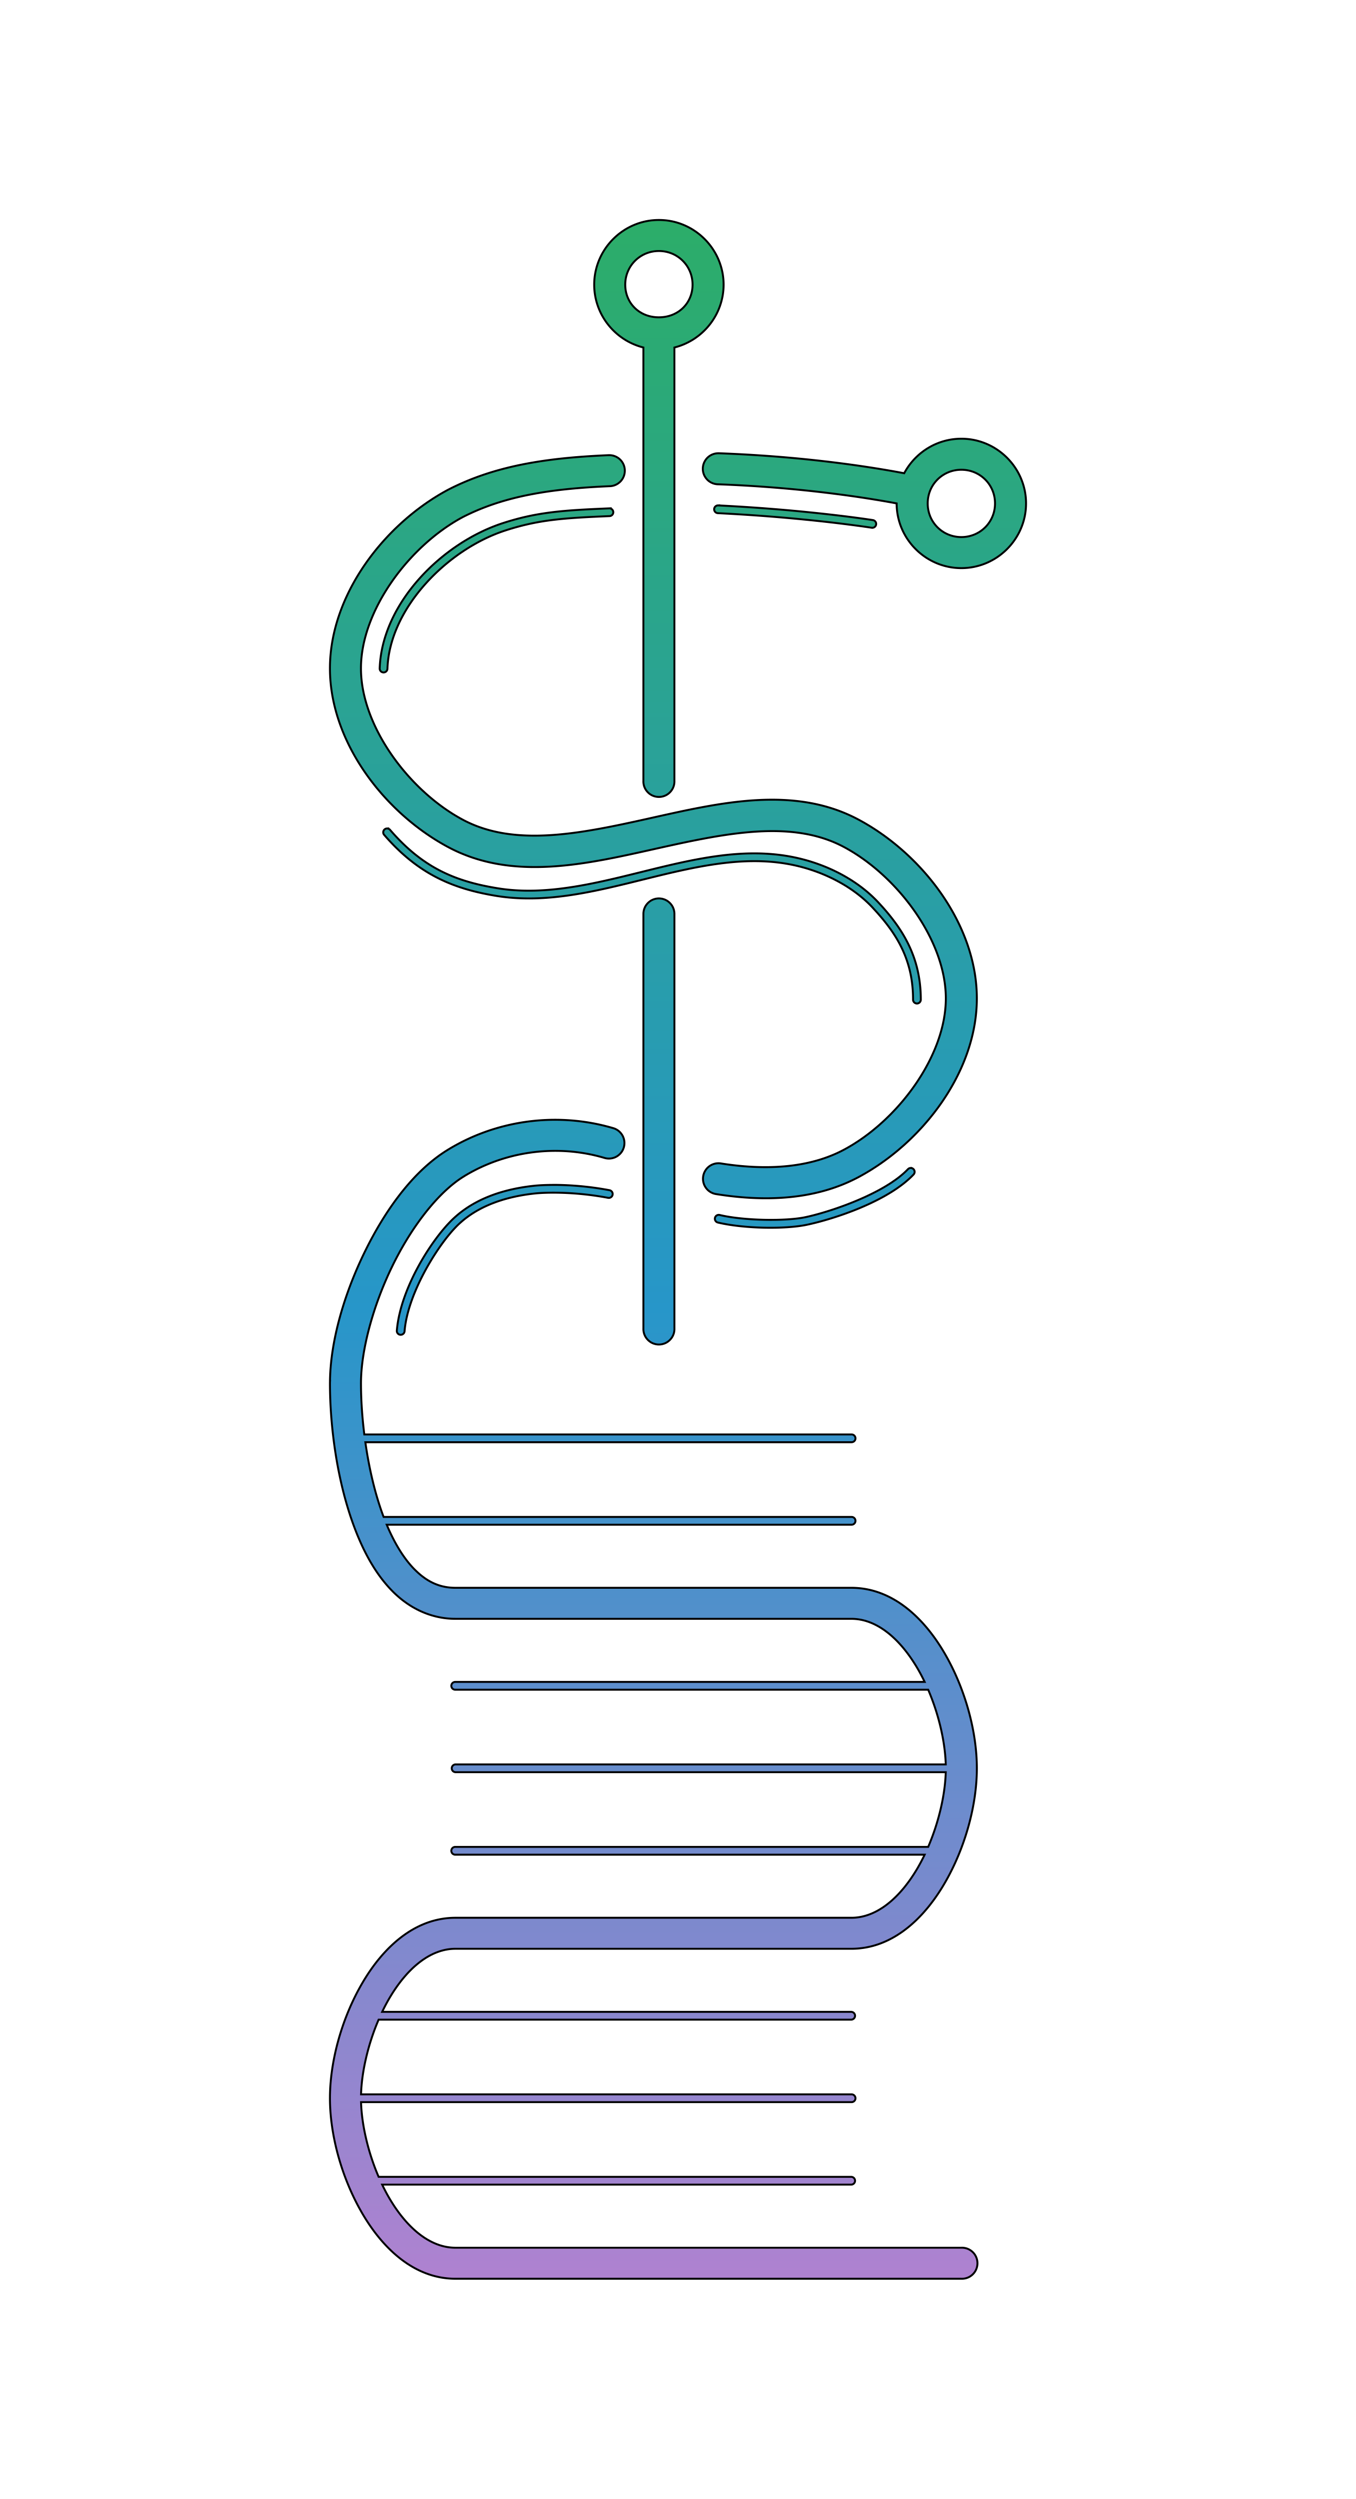 <?xml version="1.0" encoding="UTF-8" standalone="no"?>
<!-- Created with Inkscape (http://www.inkscape.org/) -->

<svg
   xmlns:dc="http://purl.org/dc/elements/1.1/"
   xmlns:cc="http://creativecommons.org/ns#"
   xmlns:rdf="http://www.w3.org/1999/02/22-rdf-syntax-ns#"
   xmlns:svg="http://www.w3.org/2000/svg"
   xmlns="http://www.w3.org/2000/svg"
   xmlns:xlink="http://www.w3.org/1999/xlink"
   xmlns:sodipodi="http://sodipodi.sourceforge.net/DTD/sodipodi-0.dtd"
   xmlns:inkscape="http://www.inkscape.org/namespaces/inkscape"
   width="123.293mm"
   height="227.181mm"
   viewBox="0 0 123.293 227.181"
   version="1.1"
   id="svg846"
   inkscape:version="0.92.2 5c3e80d, 2017-08-06"
   sodipodi:docname="simple_single.svg"
   inkscape:export-filename="/home/danila/Documents/Identity/hipsters.png"
   inkscape:export-xdpi="96"
   inkscape:export-ydpi="96">
  <defs
     id="defs840">
    <linearGradient
       inkscape:collect="always"
       id="linearGradient1065">
      <stop
         style="stop-color:#af82d0;stop-opacity:1"
         offset="0"
         id="stop1061" />
      <stop
         id="stop1069"
         offset="0.471"
         style="stop-color:#2796c9;stop-opacity:1" />
      <stop
         style="stop-color:#2cad69;stop-opacity:1"
         offset="1"
         id="stop1063" />
    </linearGradient>
    <inkscape:path-effect
       simplifyJustCoalesce="false"
       simplifyindividualpaths="false"
       simplify_just_coalesce="false"
       simplify_individual_paths="false"
       helper_size="0"
       smooth_angles="360"
       threshold="0.007"
       steps="1"
       is_visible="true"
       id="path-effect4542"
       effect="simplify" />
    <inkscape:path-effect
       simplifyJustCoalesce="false"
       simplifyindividualpaths="false"
       simplify_just_coalesce="false"
       simplify_individual_paths="false"
       helper_size="0"
       smooth_angles="360"
       threshold="0.007"
       steps="1"
       is_visible="true"
       id="path-effect4538"
       effect="simplify" />
    <inkscape:path-effect
       is_visible="true"
       id="path-effect4534"
       effect="spiro" />
    <inkscape:perspective
       id="perspective10"
       inkscape:persp3d-origin="396.85038 : 374.17322 : 1"
       inkscape:vp_z="793.70075 : 561.25983 : 1"
       inkscape:vp_y="0 : 1066.6667 : 0"
       inkscape:vp_x="0 : 561.25983 : 1"
       sodipodi:type="inkscape:persp3d" />
    <inkscape:perspective
       sodipodi:type="inkscape:persp3d"
       inkscape:vp_x="0 : 561.25983 : 1"
       inkscape:vp_y="0 : 1066.6667 : 0"
       inkscape:vp_z="793.70075 : 561.25983 : 1"
       inkscape:persp3d-origin="396.85038 : 374.17322 : 1"
       id="perspective2390" />
    <linearGradient
       inkscape:collect="always"
       xlink:href="#linearGradient1065"
       id="linearGradient1067"
       x1="59.558"
       y1="197.718"
       x2="59.559"
       y2="10.539"
       gradientUnits="userSpaceOnUse"
       gradientTransform="translate(0.352,9.461)" />
  </defs>
  <sodipodi:namedview
     id="base"
     pagecolor="#ffffff"
     bordercolor="#666666"
     borderopacity="1.0"
     inkscape:pageopacity="1"
     inkscape:pageshadow="2"
     inkscape:zoom="0.175"
     inkscape:cx="378.1168"
     inkscape:cy="363.56907"
     inkscape:document-units="mm"
     inkscape:current-layer="svg846"
     showgrid="false"
     inkscape:snap-nodes="true"
     inkscape:snap-page="true"
     inkscape:snap-bbox="true"
     inkscape:object-nodes="true"
     showguides="false"
     inkscape:guide-bbox="true"
     inkscape:window-width="1920"
     inkscape:window-height="1024"
     inkscape:window-x="0"
     inkscape:window-y="30"
     inkscape:window-maximized="1"
     inkscape:object-paths="true"
     inkscape:snap-intersection-paths="true"
     inkscape:snap-smooth-nodes="true"
     inkscape:snap-midpoints="true"
     inkscape:snap-global="true"
     fit-margin-top="20"
     fit-margin-bottom="20"
     fit-margin-left="30"
     fit-margin-right="30"
     inkscape:snap-to-guides="true"
     units="in">
    <sodipodi:guide
       position="50.363,181.411"
       orientation="0,1"
       id="guide1425"
       inkscape:locked="false"
       inkscape:label=""
       inkscape:color="rgb(0,0,255)" />
    <sodipodi:guide
       position="69.606,151.411"
       orientation="0,1"
       id="guide1427"
       inkscape:locked="false"
       inkscape:label=""
       inkscape:color="rgb(0,0,255)" />
    <sodipodi:guide
       position="63.191,121.411"
       orientation="0,1"
       id="guide1429"
       inkscape:locked="false"
       inkscape:label=""
       inkscape:color="rgb(0,0,255)" />
    <sodipodi:guide
       position="54.639,81.411"
       orientation="0,1"
       id="guide1431"
       inkscape:locked="false"
       inkscape:label=""
       inkscape:color="rgb(0,0,255)" />
    <sodipodi:guide
       position="76.555,51.411"
       orientation="0,1"
       id="guide1433"
       inkscape:locked="false"
       inkscape:label=""
       inkscape:color="rgb(0,0,255)" />
    <sodipodi:guide
       position="66.399,21.411"
       orientation="0,1"
       id="guide1435"
       inkscape:locked="false"
       inkscape:label=""
       inkscape:color="rgb(0,0,255)" />
    <sodipodi:guide
       position="31.41,94.956"
       orientation="1,0"
       id="guide1437"
       inkscape:locked="false"
       inkscape:label=""
       inkscape:color="rgb(0,0,255)" />
    <sodipodi:guide
       position="87.41,93.352"
       orientation="1,0"
       id="guide1439"
       inkscape:locked="false"
       inkscape:label=""
       inkscape:color="rgb(0,0,255)" />
    <sodipodi:guide
       position="41.41,64.487"
       orientation="1,0"
       id="guide1441"
       inkscape:locked="false"
       inkscape:label=""
       inkscape:color="rgb(0,0,255)" />
    <sodipodi:guide
       position="77.41,61.814"
       orientation="1,0"
       id="guide1443"
       inkscape:locked="false"
       inkscape:label=""
       inkscape:color="rgb(0,0,255)" />
    <sodipodi:guide
       position="59.91,217.9"
       orientation="1,0"
       id="guide1445"
       inkscape:locked="false"
       inkscape:label=""
       inkscape:color="rgb(0,0,255)" />
    <sodipodi:guide
       position="143.372,166.411"
       orientation="0,1"
       id="guide1447"
       inkscape:locked="false"
       inkscape:label=""
       inkscape:color="rgb(0,0,255)" />
    <sodipodi:guide
       position="203.775,136.411"
       orientation="0,1"
       id="guide1449"
       inkscape:locked="false"
       inkscape:label=""
       inkscape:color="rgb(0,0,255)" />
    <sodipodi:guide
       position="195.223,101.411"
       orientation="0,1"
       id="guide1451"
       inkscape:locked="false"
       inkscape:label=""
       inkscape:color="rgb(0,0,255)" />
    <sodipodi:guide
       position="190.946,66.411"
       orientation="0,1"
       id="guide1453"
       inkscape:locked="false"
       inkscape:label=""
       inkscape:color="rgb(0,0,255)" />
    <sodipodi:guide
       position="214.466,36.411"
       orientation="0,1"
       id="guide1455"
       inkscape:locked="false"
       inkscape:label=""
       inkscape:color="rgb(0,0,255)" />
    <sodipodi:guide
       position="54.366,73.911"
       orientation="0,1"
       id="guide1467"
       inkscape:locked="false"
       inkscape:label=""
       inkscape:color="rgb(0,0,255)" />
    <sodipodi:guide
       position="59.91,58.911"
       orientation="0,1"
       id="guide1469"
       inkscape:locked="false"
       inkscape:label=""
       inkscape:color="rgb(0,0,255)" />
    <sodipodi:guide
       position="67.595,88.911"
       orientation="0,1"
       id="guide1471"
       inkscape:locked="false"
       inkscape:label=""
       inkscape:color="rgb(0,0,255)" />
    <sodipodi:guide
       position="72.131,96.411"
       orientation="0,1"
       id="guide1492"
       inkscape:locked="false"
       inkscape:label=""
       inkscape:color="rgb(0,0,255)" />
    <sodipodi:guide
       position="64.661,43.911"
       orientation="0,1"
       id="guide1508"
       inkscape:locked="false"
       inkscape:label=""
       inkscape:color="rgb(0,0,255)" />
    <sodipodi:guide
       position="83.504,28.911"
       orientation="0,1"
       id="guide1510"
       inkscape:locked="false"
       inkscape:label=""
       inkscape:color="rgb(0,0,255)" />
    <sodipodi:guide
       position="77.41,106.411"
       orientation="0,1"
       id="guide1518"
       inkscape:locked="false"
       inkscape:label=""
       inkscape:color="rgb(0,0,255)" />
    <sodipodi:guide
       position="55.352,179.123"
       orientation="1,0"
       id="guide1567"
       inkscape:locked="false"
       inkscape:label=""
       inkscape:color="rgb(0,0,255)" />
    <sodipodi:guide
       position="65.352,184.559"
       orientation="1,0"
       id="guide1569"
       inkscape:locked="false"
       inkscape:label=""
       inkscape:color="rgb(0,0,255)" />
    <sodipodi:guide
       position="82.938,129.444"
       orientation="1,0"
       id="guide1577"
       inkscape:locked="false" />
  </sodipodi:namedview>
  <g
     inkscape:groupmode="layer"
     id="layer2"
     inkscape:label="Layer 2"
     transform="translate(0.352,9.461)"
     style="display:inline"
     sodipodi:insensitive="true">
    <path
       transform="translate(-0.352,-9.461)"
       style="color:#000000;font-style:normal;font-variant:normal;font-weight:normal;font-stretch:normal;font-size:medium;line-height:normal;font-family:sans-serif;font-variant-ligatures:normal;font-variant-position:normal;font-variant-caps:normal;font-variant-numeric:normal;font-variant-alternates:normal;font-feature-settings:normal;text-indent:0;text-align:start;text-decoration:none;text-decoration-line:none;text-decoration-style:solid;text-decoration-color:#000000;letter-spacing:normal;word-spacing:normal;text-transform:none;writing-mode:lr-tb;direction:ltr;text-orientation:mixed;dominant-baseline:auto;baseline-shift:baseline;text-anchor:start;white-space:normal;shape-padding:0;clip-rule:nonzero;display:inline;overflow:visible;visibility:visible;opacity:1;isolation:auto;mix-blend-mode:normal;color-interpolation:sRGB;color-interpolation-filters:linearRGB;solid-color:#000000;solid-opacity:1;vector-effect:none;fill:url(#linearGradient1067);fill-opacity:1;fill-rule:nonzero;stroke:#000000;stroke-width:0.176;stroke-linecap:round;stroke-linejoin:miter;stroke-miterlimit:4;stroke-dasharray:none;stroke-dashoffset:0;stroke-opacity:1;color-rendering:auto;image-rendering:auto;shape-rendering:auto;text-rendering:auto;enable-background:accumulate"
       d="m 59.91,20 c -3.233,0 -5.883,2.65 -5.883,5.882 0,2.747 1.914,5.074 4.473,5.711 v 39.392 c -0.034,0.802 0.607,1.471 1.41,1.471 0.803,0 1.444,-0.669 1.41,-1.471 v -39.392 c 2.559,-0.637 4.473,-2.965 4.473,-5.712 C 65.793,22.65 63.143,20 59.91,20 Z m 0,2.822 c 1.707,0 3.06,1.353 3.06,3.06 0,1.648 -1.261,2.964 -3.062,2.967 -1.801,0.004 -3.059,-1.322 -3.059,-2.967 0,-1.707 1.354,-3.06 3.061,-3.06 z m 27.5,17.065 c -2.244,0 -4.205,1.277 -5.197,3.139 -4.062,-0.769 -9.961,-1.561 -16.809,-1.815 a 1.411,1.411 0 0 0 -0.141,0 1.411,1.411 0 0 0 0.035,2.821 c 6.595,0.245 12.318,1.007 16.228,1.737 v 10e-4 c 0,3.233 2.65,5.883 5.883,5.883 3.233,0 5.883,-2.65 5.883,-5.883 0,-3.233 -2.65,-5.883 -5.883,-5.883 z m -32.021,1.496 a 1.411,1.411 0 0 0 -0.098,0.002 c -5.592,0.243 -10.271,0.942 -14.525,3.129 a 1.411,1.411 0 0 0 -0.022,0.011 c -5.741,3.072 -10.744,9.499 -10.744,16.244 0,6.745 5.003,13.172 10.744,16.244 5.877,3.145 12.618,1.548 18.972,0.133 6.355,-1.416 12.324,-2.65 17.027,-0.133 4.855,2.599 9.256,8.483 9.256,13.756 0,5.273 -4.401,11.157 -9.256,13.756 -3.321,1.777 -7.423,1.85 -11.172,1.256 a 1.411,1.411 0 1 0 -0.441,2.787 c 4.087,0.647 8.818,0.654 12.945,-1.555 5.741,-3.073 10.744,-9.499 10.744,-16.244 0,-6.745 -5.003,-13.171 -10.744,-16.244 -5.877,-3.145 -12.618,-1.548 -18.972,-0.133 -6.355,1.416 -12.324,2.65 -17.027,0.133 -4.855,-2.599 -9.256,-8.483 -9.256,-13.756 0,-5.269 4.393,-11.146 9.244,-13.748 3.721,-1.91 7.928,-2.581 13.348,-2.816 a 1.411,1.411 0 0 0 -0.023,-2.822 z m 32.021,1.326 c 1.707,0 3.061,1.354 3.061,3.061 0,1.707 -1.354,3.06 -3.061,3.06 -1.707,0 -3.06,-1.353 -3.06,-3.06 0,-1.707 1.353,-3.061 3.06,-3.061 z m -22.142,3.242 a 0.353,0.353 0 0 0 0,0.705 c 8.059,0.395 13.978,1.324 13.978,1.324 a 0.353,0.353 0 1 0 0.11,-0.697 c 0,0 -5.957,-0.935 -14.053,-1.332 a 0.353,0.353 0 0 0 -0.035,0 z m -9.848,0.267 a 0.353,0.353 0 0 0 -0.015,5.3e-4 c -4.116,0.173 -6.545,0.321 -9.687,1.344 -5.494,1.788 -10.987,7.243 -11.194,13.196 a 0.353,0.353 0 1 0 0.705,0.023 c 0.191,-5.527 5.487,-10.848 10.707,-12.547 3.06,-0.996 5.388,-1.138 9.498,-1.311 a 0.353,0.353 0 0 0 -0.014,-0.705 z m -20.233,29.104 a 0.353,0.353 0 0 0 -0.254,0.586 c 3.07,3.556 6.241,4.908 10.23,5.551 4.507,0.726 9.024,-0.432 13.487,-1.535 4.463,-1.104 8.871,-2.155 13.164,-1.34 2.789,0.529 5.609,1.882 7.527,3.936 2.108,2.257 3.674,4.638 3.678,8.346 a 0.353,0.353 0 1 0 0.705,0 c -0.004,-3.909 -1.708,-6.514 -3.867,-8.826 -2.047,-2.192 -4.993,-3.594 -7.912,-4.148 -4.488,-0.852 -8.999,0.243 -13.465,1.348 -4.466,1.105 -8.888,2.218 -13.205,1.523 -3.897,-0.627 -6.836,-1.871 -9.809,-5.314 a 0.353,0.353 0 0 0 -0.279,-0.125 z m 24.703,6.361 c -0.778,0.012 -1.4,0.653 -1.389,1.431 v 37.655 c -0.034,0.802 0.607,1.471 1.41,1.471 0.803,0 1.444,-0.669 1.41,-1.471 V 83.115 c 0.011,-0.795 -0.636,-1.443 -1.431,-1.431 z m -9.589,20.125 c -3.454,0.032 -6.805,1.012 -9.632,2.76 -3.105,1.919 -5.669,5.462 -7.566,9.379 -1.881,3.882 -3.078,8.13 -3.1,11.724 a 1.411,1.411 0 0 0 -0.002,0.098 c 0,3.887 0.637,8.992 2.299,13.303 0.831,2.155 1.917,4.122 3.404,5.616 1.487,1.494 3.448,2.492 5.707,2.492 h 36 c 2.301,0 4.427,1.789 6.035,4.547 0.223,0.382 0.431,0.781 0.627,1.19 H 41.41 a 0.354,0.354 0 1 0 0,0.707 h 42.983 c 0.968,2.249 1.539,4.745 1.599,6.793 H 41.41 a 0.354,0.354 0 0 0 0,0.707 h 44.582 c -0.06,2.048 -0.631,4.544 -1.599,6.793 H 41.41 a 0.354,0.354 0 1 0 0,0.707 h 42.663 c -0.196,0.409 -0.405,0.807 -0.627,1.189 -1.609,2.758 -3.734,4.547 -6.035,4.547 H 41.41 c -3.708,0 -6.584,2.706 -8.473,5.945 -1.889,3.239 -2.937,7.148 -2.937,10.465 0,3.317 1.048,7.225 2.937,10.464 1.889,3.239 4.764,5.945 8.473,5.945 h 46 a 1.411,1.411 0 1 0 0,-2.82 H 41.41 c -2.301,0 -4.427,-1.789 -6.035,-4.547 -0.223,-0.382 -0.431,-0.781 -0.627,-1.19 H 77.41 a 0.354,0.354 0 0 0 0,-0.707 H 34.427 c -0.968,-2.249 -1.539,-4.745 -1.599,-6.793 h 44.582 a 0.354,0.354 0 1 0 0,-0.707 H 32.828 c 0.06,-2.048 0.631,-4.544 1.599,-6.793 H 77.41 a 0.354,0.354 0 0 0 0,-0.707 H 34.748 c 0.196,-0.409 0.405,-0.807 0.627,-1.189 1.609,-2.758 3.734,-4.547 6.035,-4.547 H 77.41 c 3.708,0 6.584,-2.706 8.473,-5.945 1.889,-3.239 2.937,-7.148 2.937,-10.465 0,-3.317 -1.048,-7.225 -2.937,-10.464 -1.889,-3.239 -4.764,-5.945 -8.473,-5.945 H 41.41 c -1.468,0 -2.621,-0.571 -3.707,-1.662 -0.977,-0.982 -1.84,-2.406 -2.541,-4.074 H 77.41 a 0.354,0.354 0 1 0 0,-0.707 H 34.88 c -0.788,-2.087 -1.331,-4.477 -1.661,-6.793 H 77.41 a 0.354,0.354 0 1 0 0,-0.707 H 33.126 c -0.205,-1.642 -0.303,-3.224 -0.304,-4.609 a 1.411,1.411 0 0 0 -5.29e-4,-0.038 c 0,-2.963 1.077,-6.994 2.82,-10.592 1.743,-3.598 4.178,-6.765 6.512,-8.207 3.624,-2.239 8.351,-3.007 12.801,-1.697 a 1.411,1.411 0 1 0 0.797,-2.707 c -1.312,-0.386 -2.641,-0.62 -3.965,-0.713 -0.496,-0.035 -0.992,-0.05 -1.485,-0.045 z m 32.489,4.383 a 0.353,0.353 0 0 0 -0.24,0.113 c -2.127,2.232 -7.082,3.889 -9.342,4.364 -1.756,0.369 -5.562,0.321 -7.774,-0.205 a 0.353,0.353 0 1 0 -0.164,0.687 c 2.372,0.564 6.125,0.618 8.082,0.207 2.37,-0.498 7.336,-2.076 9.709,-4.567 a 0.353,0.353 0 0 0 -0.271,-0.599 z m -32.394,1.538 c -0.791,-0.002 -1.422,0.034 -1.838,0.079 -2.654,0.283 -5.299,1.104 -7.279,2.933 -1.964,1.814 -4.874,6.363 -5.196,10.219 a 0.353,0.353 0 1 0 0.703,0.056 c 0.295,-3.538 3.195,-8.117 4.971,-9.758 1.827,-1.687 4.315,-2.475 6.875,-2.748 1.016,-0.109 3.628,-0.176 6.656,0.395 a 0.353,0.353 0 1 0 0.131,-0.694 c -1.555,-0.293 -2.994,-0.424 -4.182,-0.467 -0.297,-0.011 -0.578,-0.016 -0.842,-0.017 z"
       id="path1516-9"
       inkscape:connector-curvature="0"
       inkscape:label="Singleton" />
  </g>
</svg>

